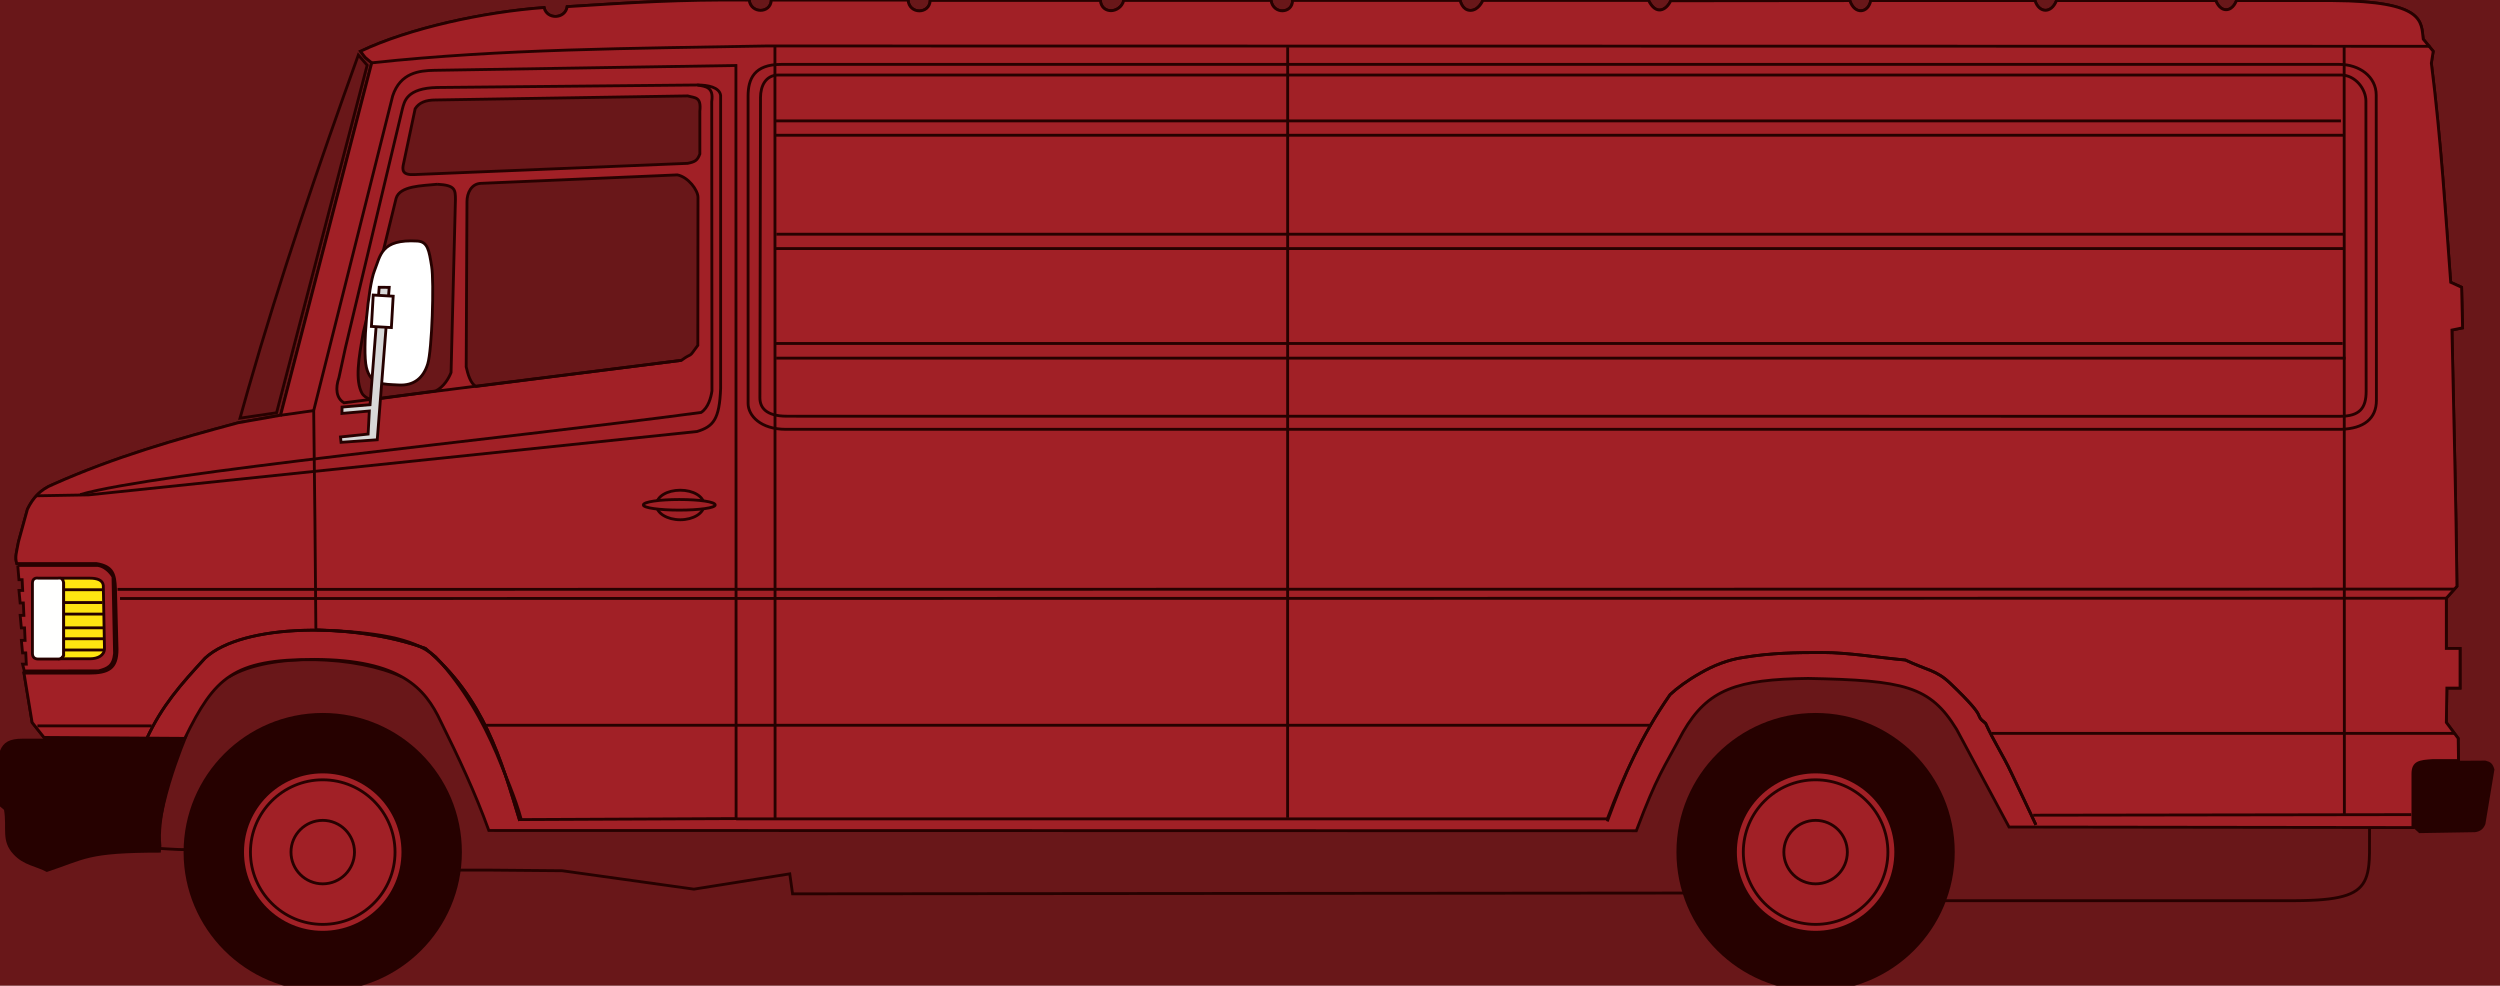 <svg xmlns="http://www.w3.org/2000/svg" width="1750" height="690" viewBox="0 0 1750 690"><g fill="none" fill-rule="evenodd"><rect width="1750" height="690" fill="#691719"/><path stroke="#260100" stroke-width="2" d="M1262.266,0.617 L1275.732,1.118 L1282.392,1.415 L1295.717,2.092 L1309.247,2.867 L1337.876,4.647 C1339.076,13.317 1352.086,14.037 1354.046,5.297 C1396.216,8.357 1448.446,19.717 1482.536,35.897 L1479.962,39.329 L1479.301,40.127 L1478.705,40.701 L1475.773,43.057 L1474.676,43.977 L1538.486,290.687 L1568.196,295.937 L1585.428,300.619 C1619.914,310.115 1654.541,320.588 1689.303,335.401 L1697.996,339.197 C1706.008,342.405 1711.087,347.815 1714.735,354.587 L1715.696,356.467 L1721.956,379.187 L1723.273,385.908 C1723.798,388.709 1724.035,390.865 1723.481,393.263 L1723.136,394.487 L1667.406,394.487 C1656.786,396.251 1654.841,401.036 1654.237,409.302 L1654.076,412.187 L1652.986,454.577 C1652.986,467.351 1658.404,470.896 1671.16,471.169 L1672.866,471.187 L1718.106,471.187 L1712.416,505.717 L1704.116,516.197 L1605.566,516.857 C1599.202,503.864 1623.321,553.309 1625.018,593.775 L1616.424,594.315 L1610.3,594.622 L1607.579,594.697 L1605.165,594.698 C1602.572,594.649 1600.848,594.41 1600.848,593.845 C1597.568,542.055 1555.528,502.765 1513.128,506.055 L1510.714,506.141 L1508.133,506.297 L1503.98,506.68 L1501.044,507.046 L1497.991,507.51 L1494.833,508.082 L1491.586,508.769 L1489.933,509.159 L1486.577,510.035 L1483.166,511.048 C1482.021,511.41 1480.87,511.795 1479.713,512.206 L1476.234,513.518 C1449.486,524.18 1421.555,549.108 1420.639,605.361 L1420.618,609.075 L1392.068,609.075 L1341.378,609.515 L1249.158,622.405 L1182.068,611.695 L1180.108,625.685 L549.338,625.125 C560.39,574.107 541.819,543.832 518.549,526.605 L515.349,524.335 C513.2,522.876 511.02,521.521 508.831,520.265 L505.473,518.42 L502.113,516.725 L498.767,515.175 L495.448,513.767 L491.362,512.198 L487.372,510.833 L484.269,509.882 L481.261,509.051 L479.798,508.679 L476.96,508.021 L474.255,507.471 L471.698,507.025 C427.367,503.65 404.428,524.476 391.027,546.207 L388.026,551.36 L386.206,554.78 L385.346,556.477 L383.721,559.836 L382.213,563.128 L380.148,567.896 L375.548,579.135 L376.208,578.915 C373.006,590.666 374.976,601.768 377.492,612.015 L379.579,620.203 C380.253,622.867 380.873,625.462 381.347,627.985 L381.768,630.485 L128.248,630.476 L122.808,630.403 L117.754,630.252 L113.074,630.018 L108.752,629.695 L104.775,629.278 C84.46,626.792 78.27,620.056 76.703,605.382 L76.415,601.796 L76.256,597.094 L76.236,579.25 L45.856,579.297 L45.856,541.767 C45.856,534.931 42.743,533.427 36.4,532.745 L31.876,532.377 L13.956,532.377 L14.176,516.857 L22.476,505.717 L22.096,481.677 L12.866,481.677 L12.866,453.927 L22.476,453.927 L22.476,418.737 L15.046,410.437 L15.226,395.494 L15.683,365.966 L16.241,336.647 L18.546,231.027 L11.106,229.497 L11.776,201.097 L19.426,197.597 L22.981,149.088 C23.482,142.387 24.001,135.605 24.547,128.754 L26.276,108.014 C27.799,90.585 29.546,72.82 31.656,54.938 L32.966,44.197 L31.656,35.897 L38.646,27.367 L39.222,22.227 L39.416,20.96 L39.665,19.698 L39.985,18.445 L40.177,17.822 L40.635,16.588 C40.806,16.18 40.995,15.774 41.206,15.372 L41.907,14.177 C44.22,10.627 48.509,7.415 56.797,4.987 L59.711,4.208 L62.937,3.49 C65.196,3.033 67.675,2.62 70.396,2.255 L75.786,1.629 L83.049,1.039 L89.802,0.689 L95.686,0.507 L102.016,0.417 L169.386,0.417 L169.802,1.417 C170.647,3.217 172.811,6.817 176.606,6.817 C179.979,6.817 182.068,3.972 183.086,2.076 L183.652,0.891 L183.836,0.417 L295.346,0.417 C298.897,9.38 306.83,9.195 310.006,1.558 L310.426,0.417 L425.376,0.417 C427.05,8.987 435.915,10.357 439.553,1.665 L440.016,0.417 L565.376,0.547 C568.513,7.233 575.246,10.47 580.219,1.61 L580.886,0.327 L696.906,0.327 L697.147,0.843 L697.784,1.995 C699.038,4.056 701.635,7.297 705.576,7.297 C709.577,7.297 711.499,3.956 712.302,1.9 L712.683,0.771 L712.796,0.327 L830.106,0.327 C830.106,9.277 842.541,10.257 844.933,1.521 L845.186,0.327 L948.246,0.327 C949.566,5.297 953.936,7.487 957.216,7.487 C960.213,7.487 963.589,5.848 964.47,1.562 L964.646,0.327 L1083.736,0.307 C1084.158,9.698 1097.418,10.09 1099.104,1.261 L1099.256,0.057 L1194.966,0.057 C1195.396,9.667 1209.386,9.667 1210.476,0.057 L1216.786,0.013 L1228.906,0.013 L1240.451,0.119 C1242.334,0.145 1244.197,0.175 1246.043,0.209 L1256.937,0.459 C1258.725,0.508 1260.5,0.561 1262.266,0.617 Z" transform="matrix(-1 0 0 1 1734.904 0)"/><g transform="matrix(-1 0 0 1 323.313 499.072)"><path fill="#260100" d="M97.4,194.8 C151.19,194.8 194.8,151.19 194.8,97.4 C194.8,43.6 151.19,0 97.4,0 C43.6,0 0,43.6 0,97.4 C0,151.19 43.6,194.8 97.4,194.8"/><path fill="#A12026" d="M97.4,152.51 C127.83,152.51 152.51,127.83 152.51,97.4 C152.51,66.96 127.83,42.29 97.4,42.29 C66.96,42.29 42.28,66.96 42.28,97.4 C42.28,127.83 66.96,152.51 97.4,152.51"/><path stroke="#260100" stroke-width="2" d="M97.4,147.998 C125.34,147.998 148,125.338 148,97.398 C148,69.458 125.34,46.798 97.4,46.798 C69.45,46.798 46.79,69.458 46.79,97.398 C46.79,125.338 69.45,147.998 97.4,147.998 Z"/><path stroke="#260100" stroke-width="2" d="M97.4,119.619 C109.67,119.619 119.62,109.669 119.62,97.399 C119.62,85.129 109.67,75.179 97.4,75.179 C85.12,75.179 75.17,85.129 75.17,97.399 C75.17,109.669 85.12,119.619 97.4,119.619 Z"/></g><path stroke="#260100" stroke-width="2" d="M221.513,461.577 C192.425,461.678 173.351,466.357 160.172,473.798 C190.676,459.399 251.897,456.106 281.369,473.871 C268.312,464.865 250.714,461.577 221.513,461.577 Z" transform="matrix(-1 0 0 1 441.541 0)"/><path stroke="#260100" stroke-width="2" d="M174.202,38.52 C202.439,116.981 228.818,194.003 251.437,272.935 L257.012,292.71 L231.442,288.94 L168.022,45.67 L174.202,38.52 Z" transform="matrix(-1 0 0 1 425.034 0)"/><path fill="#A12026" stroke="#260100" stroke-width="2" d="M964.644,0.327 C964.204,5.537 960.484,7.487 957.214,7.487 C953.934,7.487 949.564,5.297 948.244,0.327 L845.184,0.327 C843.644,10.327 830.104,9.667 830.104,0.327 L712.794,0.327 C712.794,0.327 711.354,7.297 705.574,7.297 C699.794,7.297 696.904,0.327 696.904,0.327 L580.884,0.327 C575.864,10.757 568.654,7.537 565.374,0.547 L440.014,0.417 C436.734,10.467 427.124,9.377 425.374,0.417 L310.424,0.417 C307.594,9.157 299.064,9.807 295.344,0.417 L183.834,0.417 C183.834,0.417 181.664,6.817 176.604,6.817 C171.544,6.817 169.384,0.417 169.384,0.417 L102.014,0.417 C37.344,0.847 40.184,15.127 38.644,27.367 L31.654,35.897 L32.964,44.197 C26.184,97.957 22.914,151.057 19.424,197.597 L11.774,201.097 L11.104,229.497 L18.544,231.027 C17.234,294.407 15.694,350.347 15.044,410.437 L22.474,418.737 L22.474,453.927 L12.864,453.927 L12.864,481.677 L22.094,481.677 L22.474,505.717 L14.174,516.857 L13.954,532.377 L31.874,532.377 C41.264,533.027 45.854,533.467 45.854,541.767 L45.854,579.297 L328.574,578.917 L365.274,510.527 C383.854,480.147 401.984,476.207 469.294,474.907 C518.904,475.557 539.434,482.337 556.704,512.267 C570.684,538.487 574.624,542.177 589.474,581.517 L1392.724,581.327 C1402.344,554.667 1413.924,530.187 1426.374,505.057 C1437.304,481.677 1454.564,461.787 1514.874,461.577 C1571.694,461.577 1584.584,474.027 1605.564,516.857 L1704.114,516.197 L1712.414,505.717 L1718.104,471.187 L1672.864,471.187 C1658.884,471.187 1652.984,467.907 1652.984,454.577 L1654.074,412.187 C1654.514,402.137 1655.604,396.447 1667.404,394.487 L1723.134,394.487 C1724.654,389.897 1723.264,386.617 1721.954,379.187 L1715.694,356.467 C1711.984,348.817 1706.734,342.697 1697.994,339.197 C1654.514,319.747 1611.244,307.517 1568.194,295.937 L1538.484,290.687 L1474.674,43.977 C1480.344,39.167 1477.944,42.007 1482.534,35.897 C1448.444,19.717 1396.214,8.357 1354.044,5.297 C1352.084,14.037 1339.074,13.317 1337.874,4.647 C1292.644,1.797 1259.854,-0.383 1210.474,0.057 C1209.384,9.667 1195.394,9.667 1194.964,0.057 L1099.254,0.057 C1098.594,10.107 1084.174,10.107 1083.734,0.307 L964.644,0.327 Z" transform="matrix(-1 0 0 1 1734.902 0)"/><path fill="#691719" stroke="#260100" stroke-width="2" d="M434.596,128.984 C422.136,129.634 421.916,132.694 421.916,139.684 L424.976,260.754 C426.506,264.684 430.006,270.804 435.676,273.644 L480.046,279.764 C482.446,279.764 486.156,277.354 487.256,275.394 C492.286,266.214 489.656,250.914 486.386,232.564 L463.436,138.814 C460.816,130.074 445.516,130.074 434.596,128.984 M403.561,128.325 L266.551,122.425 C258.901,123.955 252.121,133.135 252.121,138.155 L252.241,241.735 C259.451,251.795 255.411,246.105 263.711,252.225 L407.501,270.475 C411.431,268.505 413.291,261.625 414.381,256.815 L413.831,141.005 C413.831,135.535 410.991,128.325 403.561,128.325 M435.68,69.981 L259.34,67.141 C254.1,68.671 249.72,67.581 250.82,77.851 L250.82,107.791 C252.56,112.371 254.1,113.251 259.34,114.341 L450.76,122.211 C459.28,122.651 459.28,118.931 458.19,114.341 L450.1,76.101 C447.26,71.731 442.68,69.981 435.68,69.981" transform="matrix(-1 0 0 1 740.714 0)"/><path stroke="#260100" stroke-width="2" d="M514.393,365.205 L515.273,287.415 L459.983,67.135 C454.653,50.885 441.403,49.435 430.913,49.225 L219.713,45.835 L219.583,573.015 L369.953,573.705 C374.103,558.405 381.093,542.645 387.213,527.565 C397.053,504.615 409.943,481.455 429.823,459.825 C445.553,446.275 471.563,442.565 513.743,440.815 L514.393,365.205" transform="matrix(-1 0 0 1 734.856 0)"/><path stroke="#260100" stroke-width="2" d="M1701.199,43.98 C1610.079,34.15 1517.859,33.93 1425.069,32.18 L260.229,32.4" transform="matrix(-1 0 0 1 1961.428 0)"/><path fill="#260100" d="M-0.024,517.075 L112.956,517.075 C121.906,517.075 126.286,519.485 128.686,525.605 L128.686,564.495 L125.846,566.895 C123.666,579.785 128.036,588.535 119.296,597.925 C112.086,605.795 103.556,606.235 95.916,610.385 C68.596,601.425 68.156,596.835 16.146,596.835 L15.706,592.035 C17.896,573.455 8.716,540.675 -0.024,517.075 Z" transform="matrix(-1 0 0 1 128.662 0)"/><path stroke="#260100" stroke-width="2" d="M363.81,517.075 C352.88,493.695 340.21,479.495 322.95,460.695 C296.51,436.225 218.71,435.565 168.67,453.925 C127.59,488.455 115.79,531.745 102.68,574.575" transform="matrix(-1 0 0 1 466.49 0)"/><path stroke="#260100" stroke-width="2" d="M363.81,517.075 C352.88,493.695 340.21,479.495 322.95,460.695 C296.51,436.225 218.71,435.565 168.67,453.925 C127.59,488.455 115.79,531.745 102.68,574.575" transform="matrix(-1 0 0 1 466.49 0)"/><path stroke="#260100" stroke-width="2" d="M1425.132,574.985 C1419.022,558.595 1413.332,543.525 1406.342,529.315 C1399.562,515.325 1391.702,501.345 1381.212,486.265 C1376.622,481.895 1368.982,476.215 1360.012,471.185 C1351.062,465.935 1340.562,461.795 1330.072,460.255 C1310.632,456.985 1292.272,456.765 1274.352,456.765 C1256.442,456.765 1235.892,460.255 1216.452,462.015 C1201.372,469.215 1194.822,469.005 1185.202,478.175 C1156.352,505.715 1169.902,498.725 1160.292,506.365 C1154.602,519.045 1148.052,528.655 1142.372,540.895 C1136.472,553.125 1130.782,565.375 1125.102,577.385" transform="matrix(-1 0 0 1 2550.234 0)"/><path stroke="#260100" stroke-width="2" d="M1425.132,573.35 C1419.022,556.96 1413.332,543.52 1406.342,529.31 C1399.562,515.33 1391.702,501.34 1381.212,486.27 C1376.622,481.89 1368.982,476.21 1360.012,471.19 C1351.062,465.94 1340.562,461.79 1330.072,460.26 C1310.632,456.98 1292.272,456.76 1274.352,456.76 C1256.442,456.76 1235.892,460.26 1216.452,462.01 C1201.372,469.22 1194.822,469 1185.202,478.18 C1156.352,505.71 1169.902,498.72 1160.292,506.37 C1154.602,519.04 1148.052,528.66 1142.372,540.89 C1136.472,553.13 1130.782,565.37 1125.102,577.39" transform="matrix(-1 0 0 1 2550.234 0)"/><path stroke="#260100" stroke-width="2" d="M504.442,347.066 L467.502,346.416 L41.602,302.056 C30.242,298.556 25.912,293.696 25.092,271.846 L25.092,66.786 C25.912,61.006 34.162,59.496 41.382,59.496" transform="matrix(-1 0 0 1 529.534 0)"/><path stroke="#260100" stroke-width="2" d="M498.457,346.191 C445.357,330.901 206.087,307.731 63.817,288.721 C58.797,285.441 56.887,278.231 56.227,273.641 L56.387,71.071 C54.867,60.801 60.547,60.581 66.447,59.491 L248.477,61.241 C270.107,61.671 271.507,71.121 272.947,76.321 L312.717,243.051 L317.307,264.251 C319.927,271.891 319.267,278.671 313.807,281.951 L77.587,252.231" transform="matrix(-1 0 0 1 554.594 0)"/><path fill="#260100" d="M1735.593,532.676 L1695.163,532.426 C1691.663,533.306 1690.133,534.236 1688.823,538.606 L1695.163,576.846 C1696.693,580.786 1699.313,582.086 1702.383,582.526 L1741.493,583.186 C1744.333,580.346 1746.953,579.026 1745.853,577.936 L1745.833,540.536 C1745.833,536.846 1741.643,532.676 1735.593,532.676 Z" transform="matrix(-1 0 0 1 3434.933 0)"/><line x1="106.176" x2="26.196" y1="508.115" y2="508.115" stroke="#260100" stroke-width="2" transform="matrix(-1 0 0 1 132.372 0)"/><line x1="1155.784" x2="339.204" y1="507.681" y2="507.681" stroke="#260100" stroke-width="2" transform="matrix(-1 0 0 1 1494.988 0)"/><line x1="1718.376" x2="1394.096" y1="513.359" y2="513.359" stroke="#260100" stroke-width="2" transform="matrix(-1 0 0 1 3112.472 0)"/><line x1="82.269" x2="1718.129" y1="412.378" y2="412.568" stroke="#260100" stroke-width="2" transform="matrix(-1 0 0 1 1800.398 0)"/><line x1="84.012" x2="1713.002" y1="418.74" y2="418.96" stroke="#260100" stroke-width="2" transform="matrix(-1 0 0 1 1797.014 0)"/><line x1="901.321" x2="901.371" y1="32.988" y2="572.448" stroke="#260100" stroke-width="2" transform="matrix(-1 0 0 1 1802.692 0)"/><line x1="1641.063" x2="1640.913" y1="32.549" y2="570.619" stroke="#260100" stroke-width="2" transform="matrix(-1 0 0 1 3281.976 0)"/><line x1="542.453" x2="542.563" y1="572.725" y2="32.505" stroke="#260100" stroke-width="2" transform="matrix(-1 0 0 1 1085.016 0)"/><line x1="1125.758" x2="515.278" y1="573.208" y2="573.208" stroke="#260100" stroke-width="2" transform="matrix(-1 0 0 1 1641.036 0)"/><line x1="1687.907" x2="1423.217" y1="570.645" y2="570.235" stroke="#260100" stroke-width="2" transform="matrix(-1 0 0 1 3111.124 0)"/><g transform="matrix(-1 0 0 1 1368.313 499.072)"><path fill="#260100" d="M97.4,194.8 C151.19,194.8 194.8,151.19 194.8,97.4 C194.8,43.6 151.19,0 97.4,0 C43.6,0 0,43.6 0,97.4 C0,151.19 43.6,194.8 97.4,194.8"/><path fill="#A12026" d="M97.4,152.51 C127.83,152.51 152.51,127.83 152.51,97.4 C152.51,66.96 127.83,42.29 97.4,42.29 C66.96,42.29 42.28,66.96 42.28,97.4 C42.28,127.83 66.96,152.51 97.4,152.51"/><path stroke="#260100" stroke-width="2" d="M97.4,147.998 C125.34,147.998 148,125.338 148,97.398 C148,69.458 125.34,46.798 97.4,46.798 C69.45,46.798 46.79,69.458 46.79,97.398 C46.79,125.338 69.45,147.998 97.4,147.998 Z"/><path stroke="#260100" stroke-width="2" d="M97.4,119.619 C109.67,119.619 119.62,109.669 119.62,97.399 C119.62,85.129 109.67,75.179 97.4,75.179 C85.12,75.179 75.17,85.129 75.17,97.399 C75.17,109.669 85.12,119.619 97.4,119.619 Z"/></g><path fill="#A12026" stroke="#260100" stroke-width="2" d="M80.196,395.796 L79.376,405.796 L77.126,405.796 L76.746,413.286 L79.346,413.286 L78.526,422.056 L76.286,422.056 L75.906,430.776 L78.496,430.776 L77.686,439.546 L75.436,439.546 L75.056,448.266 L77.656,448.266 L76.836,457.046 L74.586,457.046 L74.206,464.936 L76.806,464.936 L75.606,469.686 L23.596,469.626 C17.256,467.906 13.306,466.386 12.426,457.426 L13.516,403.886 C13.596,403.556 17.406,396.776 24.246,395.796 L80.196,395.796" transform="matrix(-1 0 0 1 92.622 0)"/><path stroke="#260100" stroke-width="2" d="M476.166,343.149 C467.186,343.149 459.536,347.419 459.536,353.489 C459.536,359.329 467.186,363.829 476.166,363.829 C485.156,363.829 492.796,359.329 492.796,353.489 C492.796,347.419 485.156,343.149 476.166,343.149 Z" transform="matrix(-1 0 0 1 952.332 0)"/><path fill="#FFFFFE" d="M40.48,404.707 L26.86,404.707 C24.23,404.297 22.7,405.607 22.7,408.237 L22.7,457.407 C22.7,460.027 24.23,461.337 26.86,461.337 L40.48,461.337 C43.1,461.337 44.63,460.027 44.63,457.407 L44.63,408.237 C44.63,405.607 43.1,404.297 40.48,404.707" transform="matrix(-1 0 0 1 67.33 0)"/><path stroke="#260100" stroke-width="2" d="M40.48,404.707 L26.86,404.707 C24.23,404.297 22.7,405.607 22.7,408.237 L22.7,457.407 C22.7,460.027 24.23,461.337 26.86,461.337 L40.48,461.337 C43.1,461.337 44.63,460.027 44.63,457.407 L44.63,408.237 C44.63,405.607 43.1,404.297 40.48,404.707 Z" transform="matrix(-1 0 0 1 67.33 0)"/><path fill="#FFE511" d="M72.249,404.736 L52.689,404.736 C47.869,404.736 43.939,406.046 43.509,409.756 L42.689,453.906 C42.689,458.926 47.489,461.116 52.739,461.146 L73.129,461.146 L71.259,458.926 L71.259,407.796 L72.249,404.736 Z" transform="matrix(-1 0 0 1 115.818 0)"/><path stroke="#260100" stroke-width="2" d="M72.249,404.736 L52.689,404.736 C47.869,404.736 43.939,406.046 43.509,409.756 L42.689,453.906 C42.689,458.926 47.489,461.116 52.739,461.146 L73.129,461.146 L71.259,458.926 L71.259,407.796 L72.249,404.736 Z" transform="matrix(-1 0 0 1 115.818 0)"/><line x1="71.716" x2="44.116" y1="412.817" y2="412.817" stroke="#260100" stroke-width="2" transform="matrix(-1 0 0 1 115.832 0)"/><line x1="71.715" x2="44.555" y1="421.782" y2="421.782" stroke="#260100" stroke-width="2" transform="matrix(-1 0 0 1 116.27 0)"/><line x1="72.566" x2="44.116" y1="429.863" y2="429.863" stroke="#260100" stroke-width="2" transform="matrix(-1 0 0 1 116.682 0)"/><line x1="72.715" x2="44.555" y1="439.482" y2="439.482" stroke="#260100" stroke-width="2" transform="matrix(-1 0 0 1 117.27 0)"/><line x1="72.564" x2="44.584" y1="447.124" y2="447.124" stroke="#260100" stroke-width="2" transform="matrix(-1 0 0 1 117.148 0)"/><line x1="73.125" x2="44.555" y1="454.995" y2="454.995" stroke="#260100" stroke-width="2" transform="matrix(-1 0 0 1 117.68 0)"/><line x1="196.424" x2="219.584" y1="287.412" y2="290.692" stroke="#260100" stroke-width="2" transform="matrix(-1 0 0 1 416.008 0)"/><path stroke="#260100" stroke-width="2" d="M1637.022,300.523 C1654.882,300.523 1663.462,290.803 1663.462,282.443 L1663.482,67.363 C1663.482,55.223 1659.222,45.073 1640.342,45.073 L549.632,45.073 C535.362,45.073 523.792,53.783 523.792,66.483 L523.652,280.203 C523.652,292.973 532.362,300.083 548.532,300.523 L1637.022,300.523 Z" transform="matrix(-1 0 0 1 2187.134 0)"/><path stroke="#260100" stroke-width="2" d="M1637.415,291.343 C1652.365,291.343 1656.305,285.023 1656.305,278.453 L1655.865,68.223 C1655.865,60.283 1652.365,52.503 1643.185,52.503 L549.635,52.503 C539.345,52.503 532.095,62.453 532.095,70.643 L531.925,273.803 C531.925,285.743 536.455,291.403 550.275,291.403 L1637.415,291.343 Z" transform="matrix(-1 0 0 1 2188.23 0)"/><line x1="542.457" x2="1638.657" y1="84.624" y2="84.624" stroke="#260100" stroke-width="2" transform="matrix(-1 0 0 1 2181.114 0)"/><line x1="542.897" x2="1639.877" y1="240.43" y2="240.43" stroke="#260100" stroke-width="2" transform="matrix(-1 0 0 1 2182.774 0)"/><line x1="1641.302" x2="543.442" y1="163.945" y2="163.945" stroke="#260100" stroke-width="2" transform="matrix(-1 0 0 1 2184.744 0)"/><line x1="1640.5" x2="542.67" y1="94.673" y2="94.673" stroke="#260100" stroke-width="2" transform="matrix(-1 0 0 1 2183.17 0)"/><line x1="1641.855" x2="543.325" y1="250.698" y2="250.698" stroke="#260100" stroke-width="2" transform="matrix(-1 0 0 1 2185.18 0)"/><line x1="1641.521" x2="542.241" y1="173.999" y2="173.999" stroke="#260100" stroke-width="2" transform="matrix(-1 0 0 1 2183.762 0)"/><path fill="#A12026" d="M475.483,357.085 C461.543,357.085 450.313,355.505 450.313,353.485 C450.313,351.245 461.543,349.665 475.483,349.665 C489.193,349.665 500.663,351.245 500.663,353.485 C500.663,355.505 489.193,357.085 475.483,357.085" transform="matrix(-1 0 0 1 950.976 0)"/><path stroke="#260100" stroke-width="2" d="M475.483,357.085 C461.543,357.085 450.313,355.505 450.313,353.485 C450.313,351.245 461.543,349.665 475.483,349.665 C489.193,349.665 500.663,351.245 500.663,353.485 C500.663,355.505 489.193,357.085 475.483,357.085 Z" transform="matrix(-1 0 0 1 950.976 0)"/><path fill="#FFF" stroke="#260100" stroke-width="2" d="M266.241,168.735 C258.931,169.155 258.061,175.325 256.261,186.435 C254.451,197.555 256.001,245.175 259.001,254.775 C262.001,264.395 268.461,270.135 279.421,269.495 C290.401,268.865 299.001,269.585 301.951,257.175 C304.901,244.775 300.611,200.315 296.311,189.555 C292.021,178.795 291.841,167.245 266.241,168.735" transform="matrix(-1 0 0 1 558.413 0)"/><polygon fill="#D8D8D8" stroke="#260100" stroke-width="2" points="272.045 309.624 246.705 307.844 238.335 201.154 245.345 201.094 251.755 283.294 271.345 284.954 271.425 289.394 252.255 287.714 253.095 303.844 272.445 305.874" transform="matrix(-1 0 0 1 510.78 0)"/><polygon fill="#FFF" stroke="#260100" stroke-width="2" points="275.235 228.501 273.965 206.531 259.995 207.351 261.265 229.311" transform="matrix(-1 0 0 1 535.23 0)"/></g></svg>